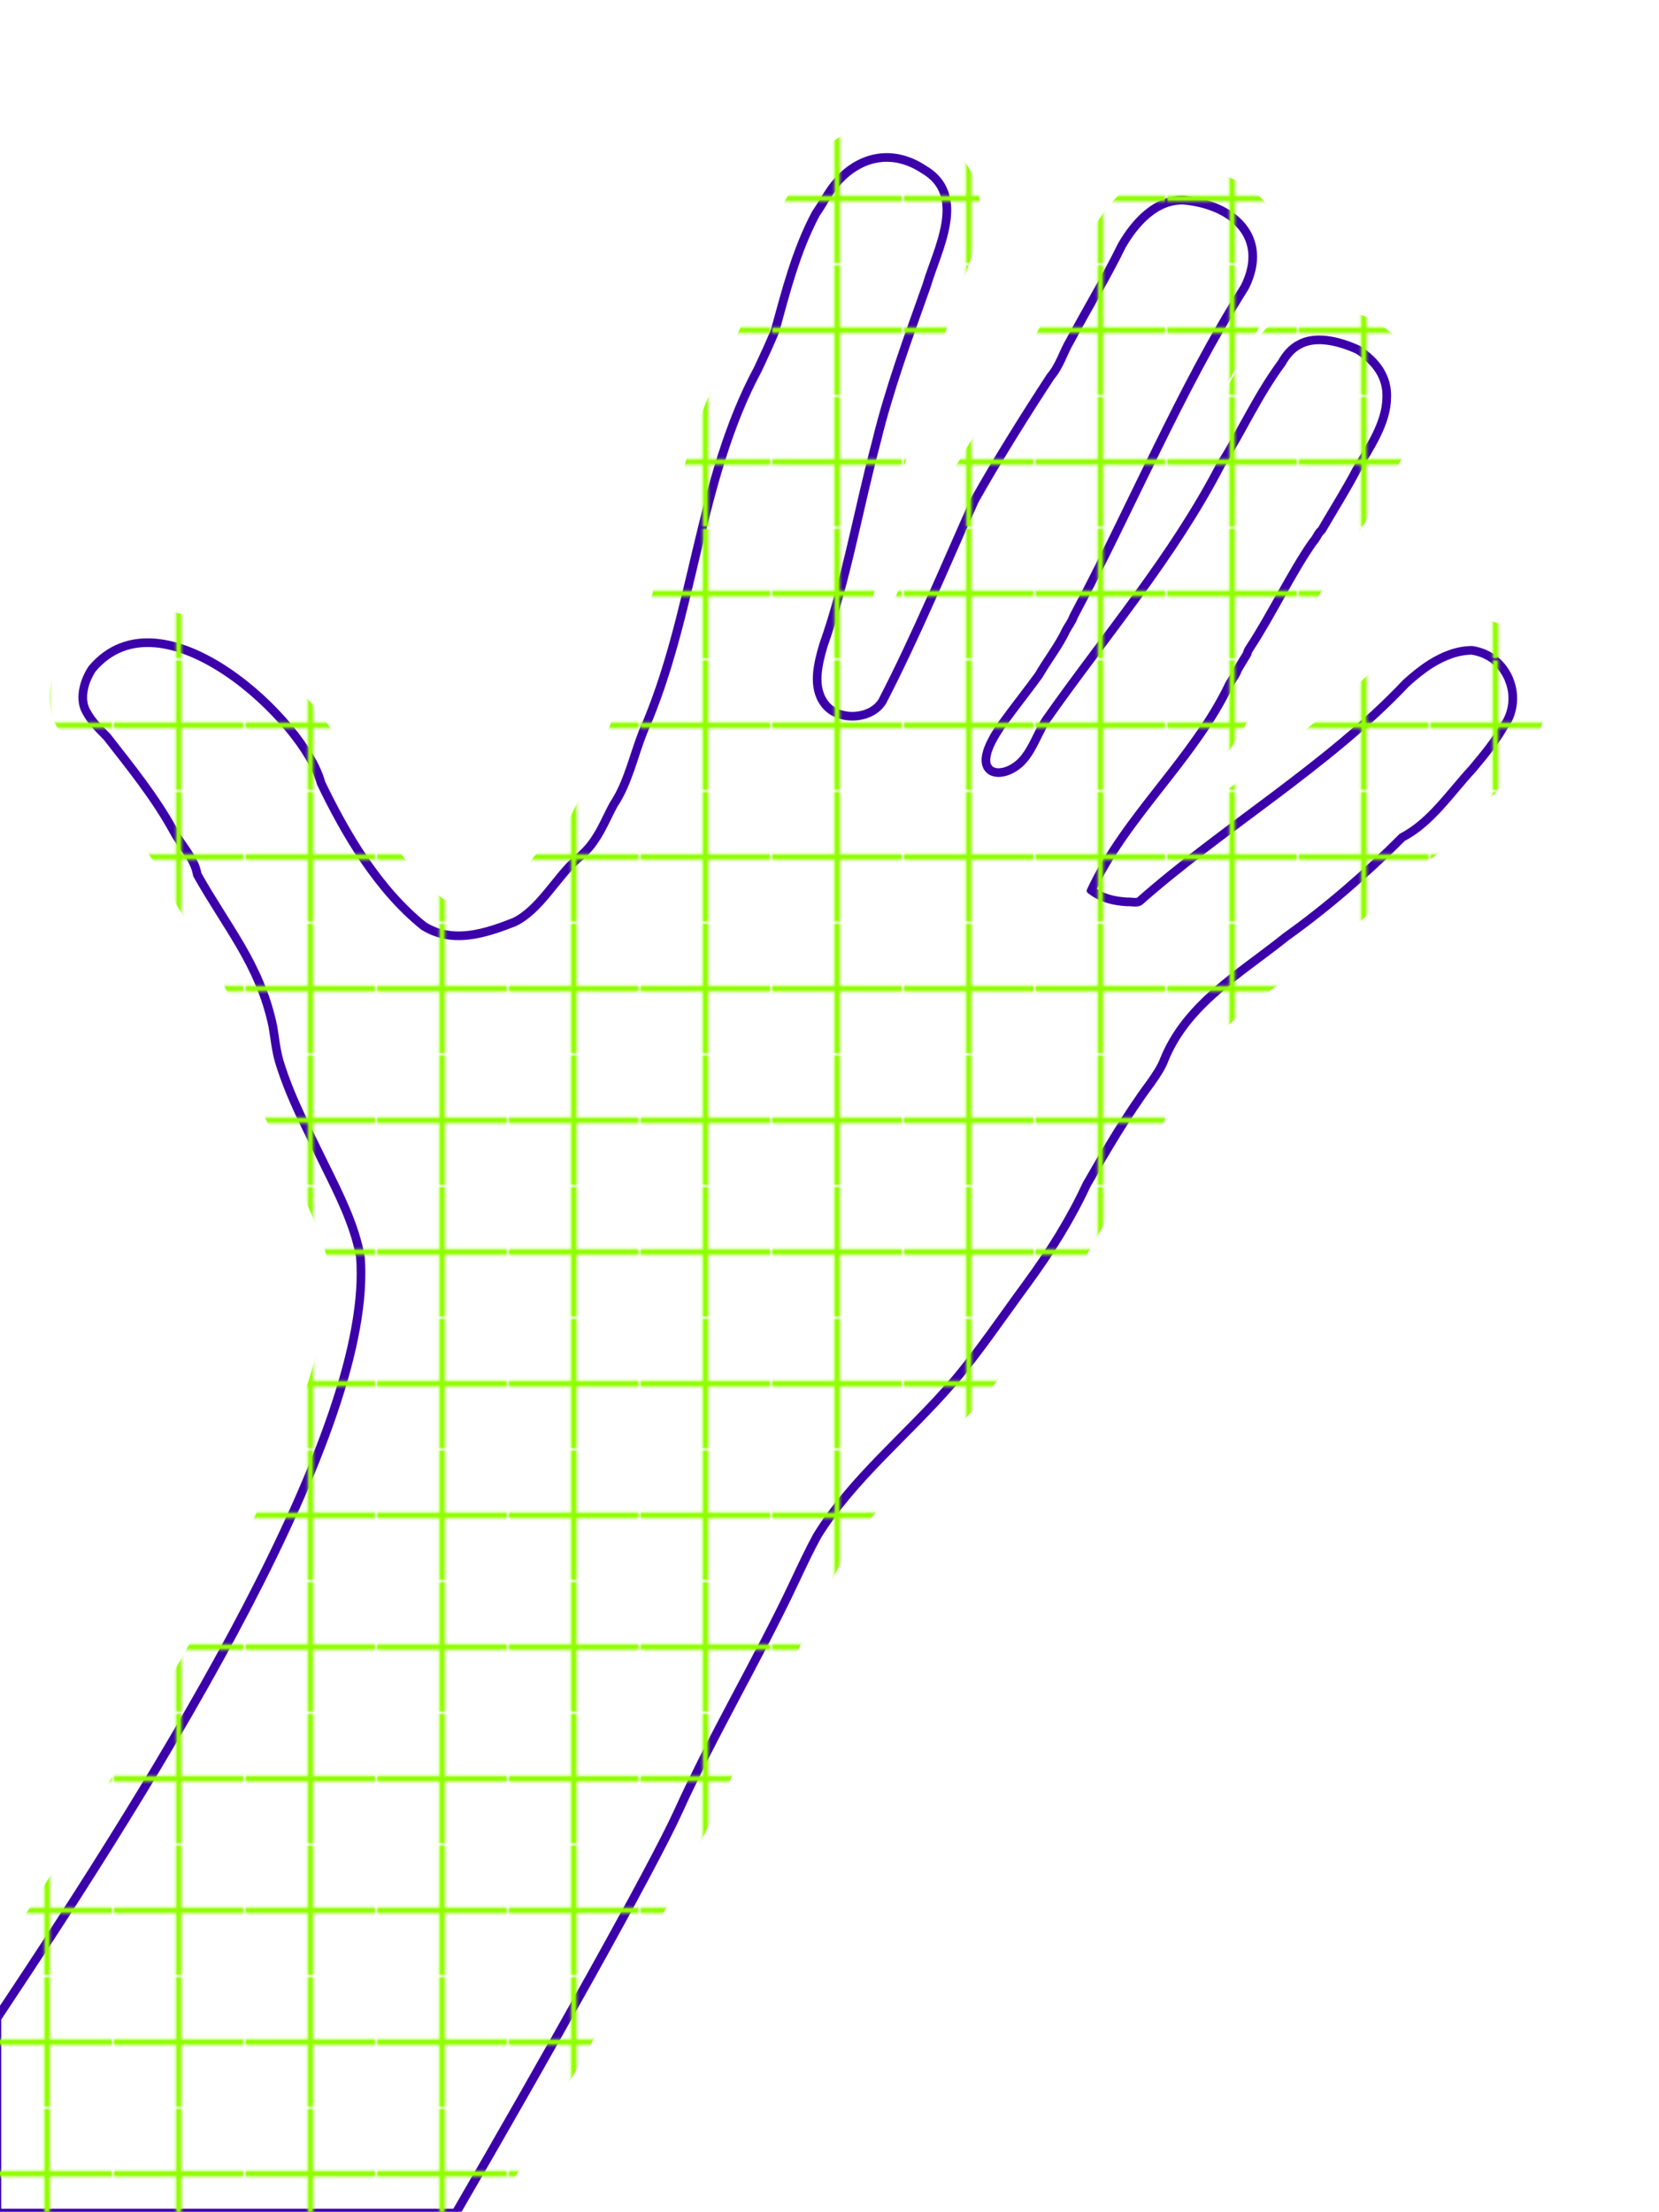 <?xml version="1.0" encoding="UTF-8"?>
<svg id="a" data-name="Background" xmlns="http://www.w3.org/2000/svg" width="718.21" height="957.38" xmlns:xlink="http://www.w3.org/1999/xlink" viewBox="0 0 718.21 957.38">
  <defs>
    <style>
      .c, .d, .e {
        fill: none;
      }

      .f {
        fill: url(#b);
      }

      .d {
        stroke: #90ff00;
        stroke-miterlimit: 10;
      }

      .d, .g {
        stroke-width: 2.5px;
      }

      .g {
        fill: #fff;
      }

      .g, .e {
        stroke: #3c00ab;
        stroke-linecap: round;
        stroke-linejoin: round;
      }

      .e {
        stroke-width: 5px;
      }
    </style>
    <pattern id="b" data-name="Detected Hatch flat" x="0" y="0" width="56.12" height="56.12" patternTransform="translate(-2173.67 -2108.12)" patternUnits="userSpaceOnUse" viewBox="0 0 56.12 56.12">
      <g>
        <rect class="c" y="0" width="56.12" height="56.12"/>
        <line class="d" x1="28.06" x2="28.06" y2="56.12"/>
        <line class="d" y1="28.06" x2="56.12" y2="28.06"/>
        <rect class="c" y="0" width="56.12" height="56.12"/>
      </g>
    </pattern>
  </defs>
  <path class="e" d="M652.69,294.29c-2.73-6.38-8-10.95-15.47-12.15-6.4.04-12.24,2.51-17.61,5.85-3.67,2.32-7.15,5.17-10.55,8.27-33.48,35.53-79.7,62.78-115.35,94.38-1.63,1.02-3.92.26-5.83.39-5.79-.36-11.13-1.52-16.2-5.46,15.07-32.67,44.27-56.84,59.89-89.46.97-1.91,3.09-4.53,3.62-6.42.81-1.51,3.16-5.34,4.12-6.87.16-1.05.65-1.77,1.25-2.74,9.34-14.17,18.06-32.68,27.4-45.94,1.18-1.19,1.89-2.99,2.85-4.23.53-.44.98-.93,1.3-1.57,4.68-8.06,10.34-17.05,14.56-25.15,5.58-9.62,12.98-20.13,13.05-31.23.3-8.36-4.28-14.99-12.09-20.01-9.3-4.23-18.6-5.78-24.85-2.26-3.03,1.52-5.5,4.32-7.34,7.68-4.87,6.6-9.08,13.64-13.06,20.77-4.34,7.73-8.49,15.58-13.29,23.21-20.81,40.27-50.14,74.24-75.77,110.76-4.03,6.39-6.69,15.54-12.9,19.93-4.41,3.25-9.32,3.89-12.06,1.87-5.82-4.66,1.54-15.75,4.94-20.78,5.18-7.16,10.65-14.02,15.88-21.2,3.69-6.44,8.71-12.76,11.89-19.6.97-1.79,2.53-3.76,3.13-5.72,25.35-47.63,46.08-98.19,74.18-142.72,10.35-20.89-4.82-34.63-25.86-36.61-11.72-.49-20.74,9.61-26.31,19.29-6.87,14.08-14.85,27.07-22.22,40.97-3.13,5.21-4.65,11.17-8.64,15.79-10.63,16.21-23.49,36.76-32.91,53.6-12.92,28.81-25.26,58.56-39.82,86.81-5.08,8.67-20.32,9.38-26.23,1.08-5.42-7.34-2.96-17.31-.57-25.53,10.18-28.86,15.17-58.99,23.05-88.5,5.11-21.3,13.64-44.8,21.69-67.38,4.53-15.53,17.72-38.82-1.03-49.57-13.65-9.03-27.95-5.41-37.63,6.49-3.01,3.68-5.38,8.51-8.21,12.53-8.51,16.05-12.88,33.56-17.62,50.71-2.29,5.57-4.85,11.06-7.42,16.55-25.83,47.99-27.34,106-49.65,156.83-4.19,10.58-6.51,22.23-12.87,31.75-2.77,5.13-4.95,10.53-8.16,15.21-2.06,3.13-4.68,5.94-7.64,8.32-9.18,8.13-16.24,22.17-27.53,27.54-12.34,4.79-26.65,9.71-39.68,1.65-19.86-15.88-33.94-39.83-44.73-62.24-6.83-26.58-68.33-84.6-98.03-49.26-4.11,6.35-5.04,13.44-2.47,17.78,2.23,4.21,5.34,7.21,8.94,10.88,10.28,13.22,20.83,26.11,29.08,41.22,3.41,6.26,8.83,11.39,10.11,18.63,6.01,10.72,12.65,20.37,18.66,30.68,6.01,10.32,11.22,21.46,14.07,35.09.78,4.58,1.34,10.27,2.75,15.09,4.74,15.63,12.31,29.65,19.08,43.69,6.81,13.82,13.47,26.81,16.05,40.91,6.07,74.5-84.92,221.27-157.36,329.96v83.51h197.71c37.35-64.34,84.94-148.88,96.06-173.44,15.32-33.84,34.36-65.57,50.19-99.11,3.47-7.36,6.65-14.16,9.99-20.26,15.1-24.71,39.74-44.32,58.59-66.26,11.19-13.03,21.58-28.53,32.26-43.01,10.32-14.1,19.04-28.19,25.85-42.89,8.82-15.37,17.44-30.15,27.66-43.9,2.23-3.23,4.55-6.47,5.94-10.18,2.2-5.42,5.08-10.29,8.43-14.76,11.81-15.74,29.55-26.55,44.46-38.58,17.38-12.39,34.92-27.54,50.26-43.01,12.35-6.36,20.68-19.16,30.24-29.45,4.76-5.72,9.73-11.6,13.34-18.07,4.36-5.77,5.25-13.48,2.41-20.13Z"/>
  <path class="g" d="M652.69,294.29c-2.73-6.38-8-10.95-15.47-12.15-6.4.04-12.24,2.51-17.61,5.85-3.67,2.32-7.15,5.17-10.55,8.27-33.48,35.53-79.7,62.78-115.35,94.38-1.63,1.02-3.92.26-5.83.39-5.79-.36-11.13-1.52-16.2-5.46,15.07-32.67,44.27-56.84,59.89-89.46.97-1.91,3.09-4.53,3.62-6.42.81-1.51,3.16-5.34,4.12-6.87.16-1.05.65-1.77,1.25-2.74,9.34-14.17,18.06-32.68,27.4-45.94,1.18-1.19,1.89-2.99,2.85-4.23.53-.44.98-.93,1.3-1.57,4.68-8.06,10.34-17.05,14.56-25.15,5.58-9.62,12.98-20.13,13.05-31.23.3-8.36-4.28-14.99-12.09-20.01-9.3-4.23-18.6-5.78-24.85-2.26-3.03,1.52-5.5,4.32-7.34,7.68-4.87,6.6-9.08,13.64-13.06,20.77-4.34,7.73-8.49,15.58-13.29,23.21-20.81,40.27-50.14,74.24-75.77,110.76-4.03,6.39-6.69,15.54-12.9,19.93-4.41,3.25-9.32,3.89-12.06,1.87-5.82-4.66,1.54-15.75,4.94-20.78,5.18-7.16,10.65-14.02,15.88-21.2,3.69-6.44,8.71-12.76,11.89-19.6.97-1.79,2.53-3.76,3.13-5.72,25.35-47.63,46.08-98.19,74.18-142.72,10.35-20.89-4.82-34.63-25.86-36.61-11.72-.49-20.74,9.61-26.31,19.29-6.87,14.08-14.85,27.07-22.22,40.97-3.13,5.21-4.65,11.17-8.64,15.79-10.63,16.21-23.49,36.76-32.91,53.6-12.92,28.81-25.26,58.56-39.82,86.81-5.08,8.67-20.32,9.38-26.23,1.08-5.42-7.34-2.96-17.31-.57-25.53,10.18-28.86,15.17-58.99,23.05-88.5,5.11-21.3,13.64-44.8,21.69-67.38,4.53-15.53,17.72-38.82-1.03-49.57-13.65-9.03-27.95-5.41-37.63,6.49-3.01,3.68-5.38,8.51-8.21,12.53-8.51,16.05-12.88,33.56-17.62,50.71-2.29,5.57-4.85,11.06-7.42,16.55-25.83,47.99-27.34,106-49.65,156.83-4.19,10.58-6.51,22.23-12.87,31.75-2.77,5.13-4.95,10.53-8.16,15.21-2.06,3.13-4.68,5.94-7.64,8.32-9.18,8.13-16.24,22.17-27.53,27.54-12.34,4.79-26.65,9.71-39.68,1.65-19.86-15.88-33.94-39.83-44.73-62.24-6.83-26.58-68.33-84.6-98.03-49.26-4.11,6.35-5.04,13.44-2.47,17.78,2.23,4.21,5.34,7.21,8.94,10.88,10.28,13.22,20.83,26.11,29.08,41.22,3.41,6.26,8.83,11.39,10.11,18.63,6.01,10.72,12.65,20.37,18.66,30.68,6.01,10.32,11.22,21.46,14.07,35.09.78,4.58,1.34,10.27,2.75,15.09,4.74,15.63,12.31,29.65,19.08,43.69,6.81,13.82,13.47,26.81,16.05,40.91,6.07,74.5-84.92,221.27-157.36,329.96v83.51h197.71c37.35-64.34,84.94-148.88,96.06-173.44,15.32-33.84,34.36-65.57,50.19-99.11,3.47-7.36,6.65-14.16,9.99-20.26,15.1-24.71,39.74-44.32,58.59-66.26,11.19-13.03,21.58-28.53,32.26-43.01,10.32-14.1,19.04-28.19,25.85-42.89,8.82-15.37,17.44-30.15,27.66-43.9,2.23-3.23,4.55-6.47,5.94-10.18,2.2-5.42,5.08-10.29,8.43-14.76,11.81-15.74,29.55-26.55,44.46-38.58,17.38-12.39,34.92-27.54,50.26-43.01,12.35-6.36,20.68-19.16,30.24-29.45,4.76-5.72,9.73-11.6,13.34-18.07,4.36-5.77,5.25-13.48,2.41-20.13Z"/>
  <path class="f" d="M-15.72,972.33v-103.05l2.52-3.78c30.27-45.42,74.33-113.12,107.3-176.41,33.76-64.81,49.79-113,47.65-143.26-2.17-11.07-7.7-22.26-13.55-34.1l-1.12-2.27c-1.22-2.53-2.47-5.07-3.72-7.61-5.89-11.95-11.97-24.3-16.2-38.24l-.04-.14c-1.3-4.46-1.97-9-2.56-13.01-.18-1.21-.35-2.39-.53-3.5-2.14-10.04-5.94-19.41-12.3-30.34-2.55-4.38-5.22-8.63-8.04-13.13-3.55-5.65-7.22-11.5-10.73-17.76l-1.25-2.22-.44-2.51c-.28-1.6-2-4.08-3.83-6.71-1.49-2.14-3.17-4.57-4.69-7.36-6.7-12.26-15.17-23.1-24.14-34.57-1.02-1.31-2.04-2.61-3.06-3.92l-.1-.1c-3.72-3.77-7.56-7.66-10.65-13.38-5.36-9.4-4.23-22.08,2.98-33.23l.51-.78.6-.71c9.04-10.76,21.16-16.45,35.05-16.45,23.64,0,45.69,16.42,56.73,26.2,12.46,11.05,27.13,28.18,31.82,43.82,8.17,16.84,20.95,40.23,39.22,55.21,2.06,1.12,4.27,1.65,6.89,1.65,5.47,0,11.95-2.27,18.17-4.67,3.81-2.02,7.97-7.18,12-12.18,3.54-4.39,7.2-8.93,11.64-12.85l.27-.24.28-.22c1.8-1.44,3.35-3.13,4.51-4.88l.16-.24c1.5-2.18,2.89-5.01,4.36-8.01.92-1.88,1.88-3.82,2.96-5.83l.34-.62.4-.59c3.19-4.78,5.27-11.08,7.46-17.75,1.2-3.63,2.43-7.39,3.93-11.18l.1-.25.11-.25c9.66-22,15.17-45.33,21.01-70.04,6.95-29.41,14.14-59.83,28.96-87.5,2.25-4.82,4.57-9.78,6.61-14.7.36-1.29.71-2.59,1.06-3.88,4.44-16.21,9.02-32.96,17.52-48.98l.44-.83.54-.77c.87-1.24,1.8-2.78,2.79-4.41,1.71-2.83,3.64-6.03,6.09-9.01,8.92-10.97,20.86-17.04,33.59-17.04,8.04,0,16.17,2.52,23.53,7.29,11.39,6.72,17.37,17.92,16.85,31.59-.37,9.58-3.68,18.83-6.61,26.99-1.04,2.91-2.03,5.66-2.7,7.96l-.12.42-1.54,4.33c-7.48,20.96-15.21,42.64-19.83,61.93l-.09.37c-2.75,10.28-5.2,20.93-7.58,31.23-4.39,19.04-8.93,38.74-15.68,57.96-2.26,7.88-2.2,10.71-1.81,11.73.18.04.42.07.71.07.39,0,.73-.06.97-.12,10.36-20.23,19.78-41.66,28.89-62.4,3.23-7.34,6.56-14.93,9.89-22.34l.27-.61.32-.58c12.01-21.47,27.4-45.28,33.46-54.51l.54-.82.64-.74c1.04-1.21,2.09-3.51,3.2-5.94,1.03-2.25,2.18-4.79,3.73-7.42,2.93-5.51,5.95-10.89,8.88-16.09,4.61-8.2,8.97-15.95,12.95-24.1l.23-.46.26-.45c9.96-17.29,23.63-26.82,38.49-26.82.48,0,.97.01,1.46.03l.39.02.38.04c17.61,1.66,31.62,9.61,38.43,21.83,5.97,10.71,5.78,23.62-.53,36.37l-.34.69-.41.65c-10.3,16.33-19.52,33.36-28.49,51.03,1.17-2.08,2.33-4.18,3.53-6.34,1.06-1.92,2.13-3.85,3.2-5.76,3.38-6.06,7.96-13.95,13.53-21.58,3.32-5.71,7.76-10.1,12.9-12.77,4.5-2.46,9.67-3.71,15.37-3.71,6.98,0,14.64,1.87,22.74,5.55l.99.45.91.59c12.64,8.12,19.37,19.81,18.98,32.94-.16,13.5-7.09,25.08-12.67,34.4-.76,1.27-1.51,2.52-2.23,3.76-3.04,5.81-6.65,11.84-10.13,17.68-1.53,2.56-3.03,5.08-4.45,7.51-.74,1.35-1.62,2.59-2.66,3.75-.6,1.04-1.5,2.53-2.81,4.08-4.43,6.39-8.81,14.23-13.45,22.51-4.01,7.17-8.15,14.56-12.5,21.26l-.14.93-1.67,2.66c-.94,1.49-2.38,3.86-3.15,5.18-.96,2.34-2.23,4.31-3.22,5.84-.22.34-.54.84-.69,1.09-8.4,17.42-20.01,32.22-31.24,46.55-3.7,4.71-7.32,9.34-10.78,13.97,9.55-7.56,19.42-14.93,29.09-22.15,23.2-17.32,47.19-35.22,66.13-55.32l.39-.42.42-.39c4.56-4.15,8.57-7.28,12.62-9.85l.1-.06c8.7-5.42,17.03-8.08,25.46-8.12h1.24s1.22.19,1.22.19c12.2,1.96,22,9.63,26.89,21.06,4.81,11.28,3.42,24.26-3.58,34.17-4.08,7.07-9.26,13.3-13.85,18.82l-.85,1.02-.28.3c-2.25,2.43-4.49,5.08-6.85,7.88-6.89,8.17-14.65,17.36-25.28,23.48-15.99,15.95-33.34,30.73-50.29,42.84-4.02,3.23-8.2,6.35-12.25,9.38-11.24,8.41-21.87,16.35-29.29,26.24-2.75,3.67-4.87,7.36-6.47,11.26-1.95,5.1-4.82,9.24-7.13,12.59l-.57.83-.16.21c-9.36,12.59-17.5,26.42-26.37,41.87-6.82,14.59-15.68,29.26-27.07,44.83-3.01,4.08-6.03,8.3-8.96,12.38-7.66,10.67-15.58,21.71-24.02,31.54-7.08,8.24-14.88,16.11-22.43,23.73-13.25,13.37-25.77,26-34.56,40.28-2.87,5.28-5.75,11.39-8.8,17.85l-.61,1.3c-7.47,15.83-15.7,31.37-23.66,46.4-9.04,17.08-18.39,34.74-26.43,52.49-12.23,27.02-64.56,119.33-96.75,174.78l-4.34,7.47H-15.72Z"/>
</svg>